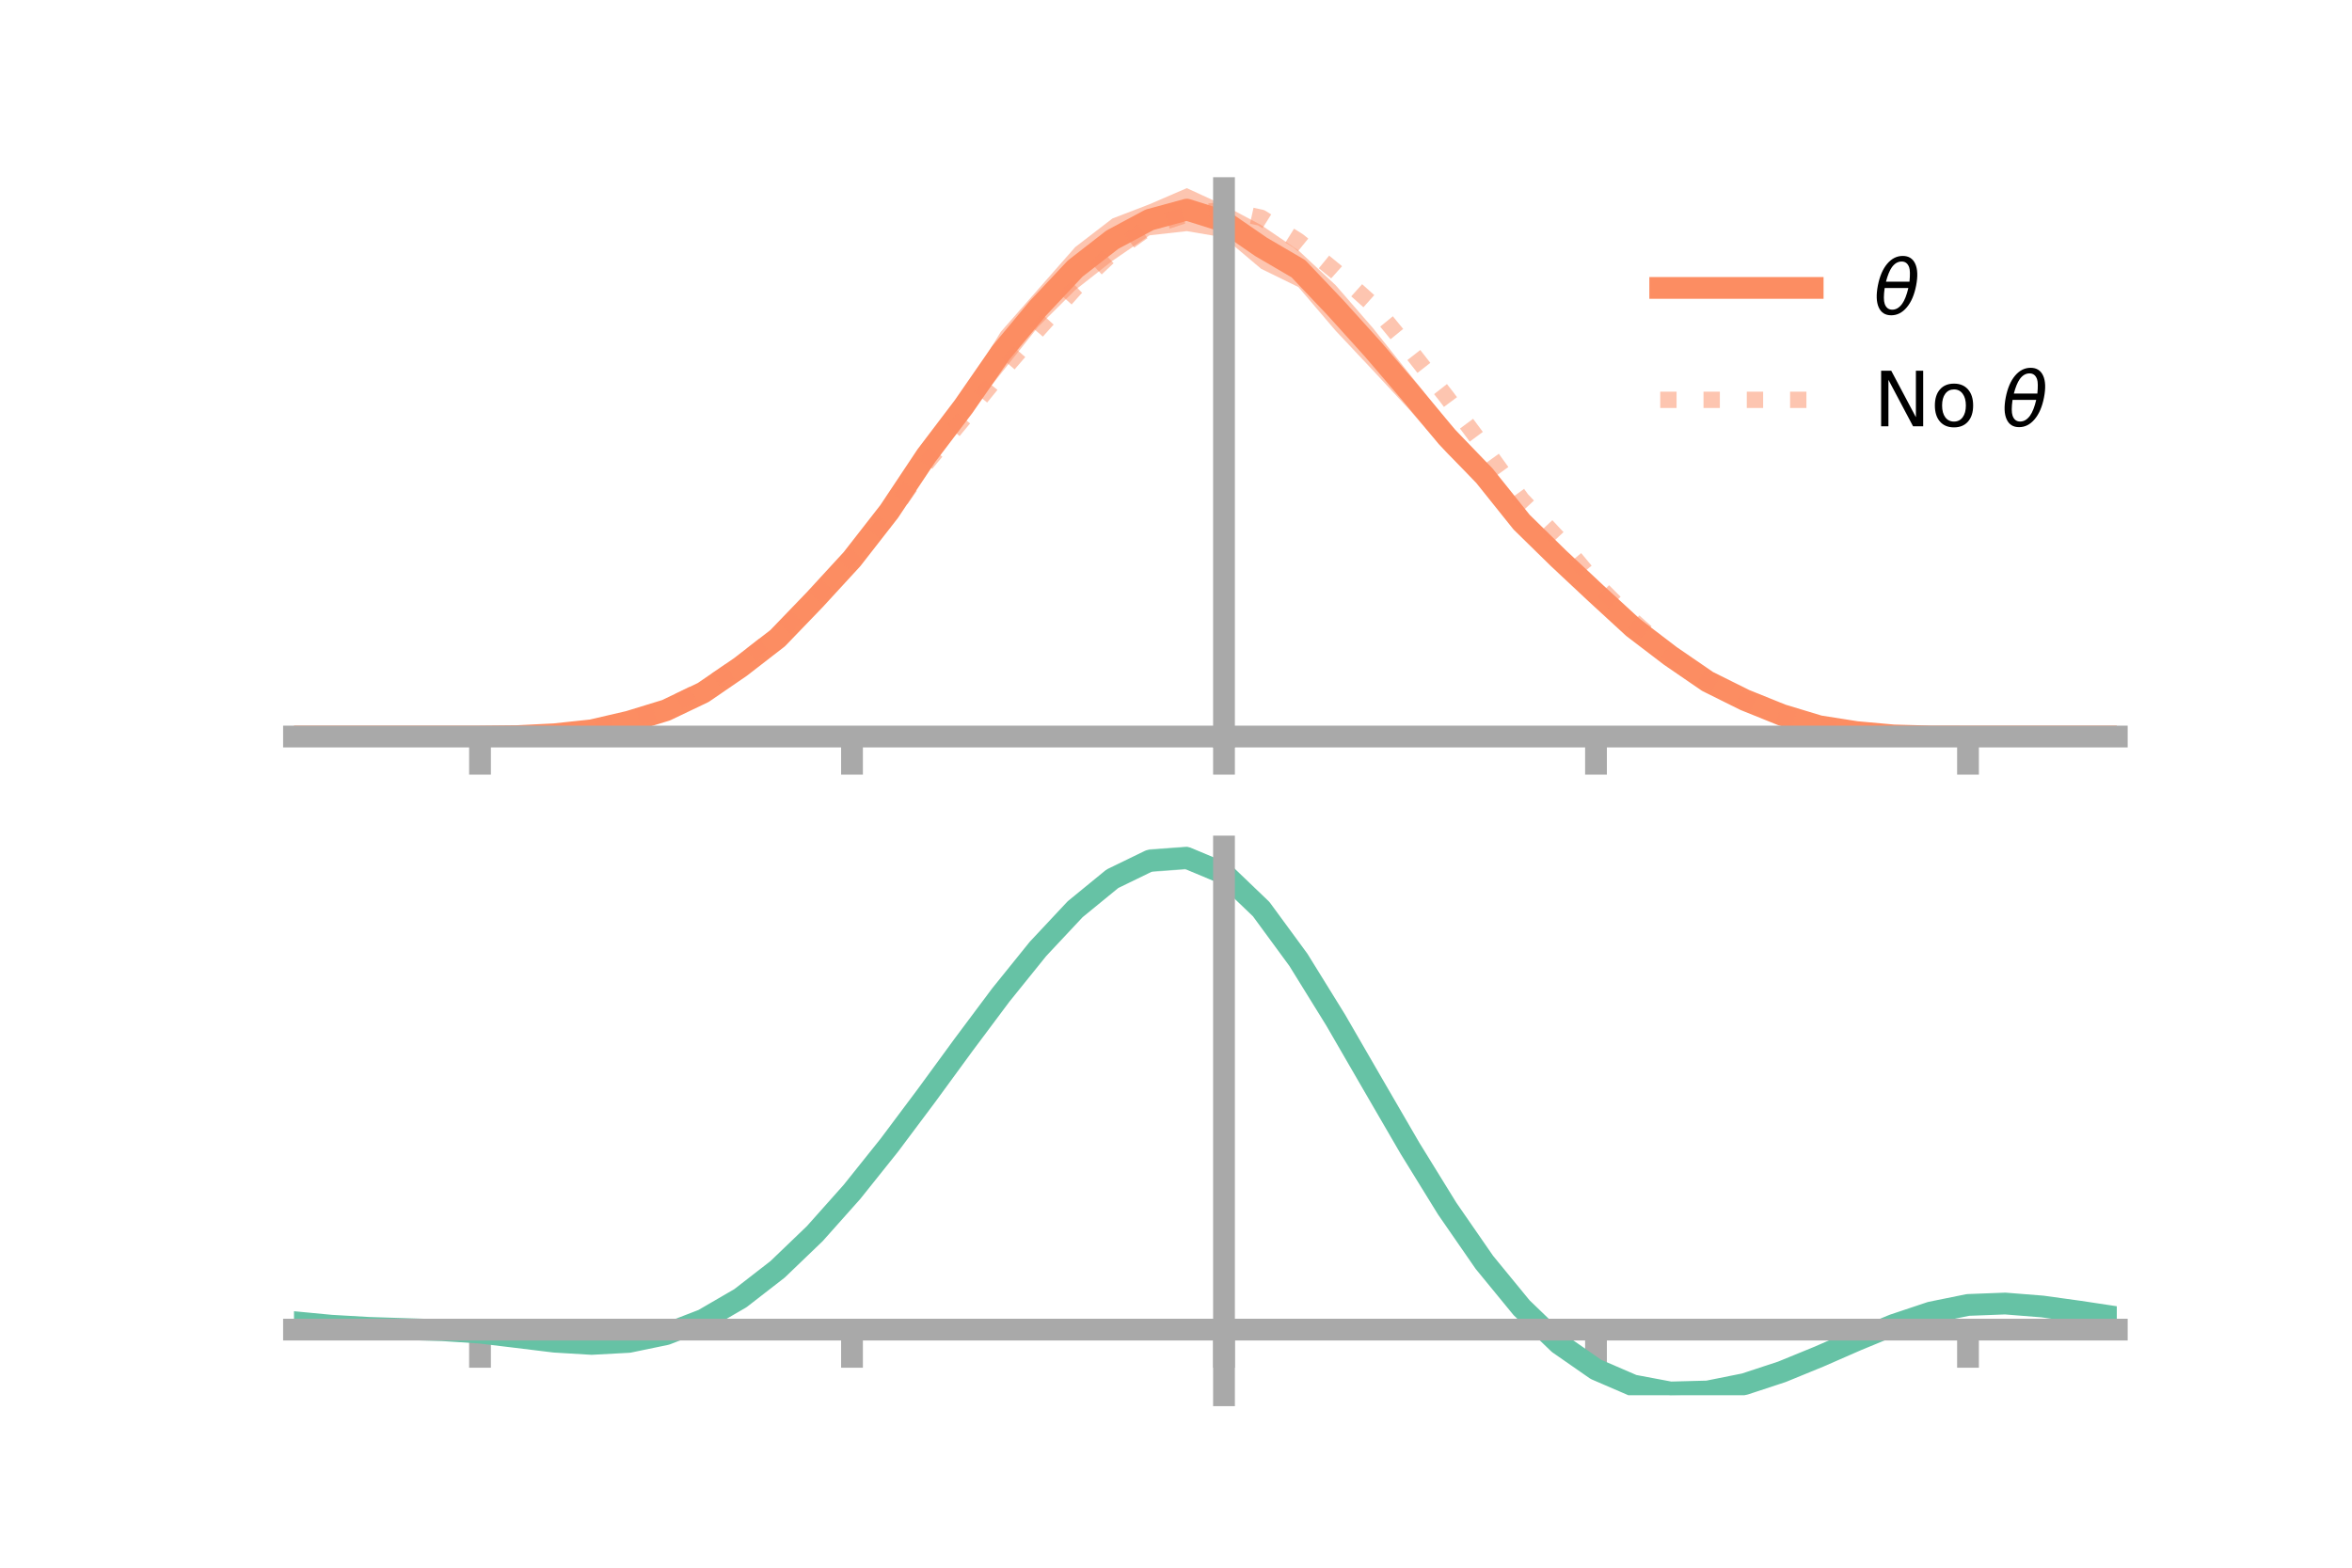 <?xml version="1.0" encoding="utf-8" standalone="no"?>
<!DOCTYPE svg PUBLIC "-//W3C//DTD SVG 1.1//EN"
  "http://www.w3.org/Graphics/SVG/1.1/DTD/svg11.dtd">
<!-- Created with matplotlib (https://matplotlib.org/) -->
<svg height="144pt" version="1.1" viewBox="0 0 216 144" width="216pt" xmlns="http://www.w3.org/2000/svg" xmlns:xlink="http://www.w3.org/1999/xlink">
 <defs>
  <style type="text/css">*{stroke-linecap:butt;stroke-linejoin:round;}</style>
 </defs>
 <g id="figure_1">
  <g id="patch_1">
   <path d="M 0 144 
L 216 144 
L 216 0 
L 0 0 
z
" style="fill:none;"/>
  </g>
  <g id="axes_1">
   <g id="patch_2">
    <path d="M 27 67.68 
L 194.4 67.68 
L 194.4 17.28 
L 27 17.28 
z
" style="fill:none;"/>
   </g>
   <g id="PolyCollection_1">
    <path clip-path="url(#pd4cb840dc6)" d="M 27 67.653 
L 27 67.653 
L 30.416 67.653 
L 33.833 67.653 
L 37.249 67.653 
L 40.665 67.653 
L 44.082 67.651 
L 47.498 67.582 
L 50.914 67.361 
L 54.331 66.857 
L 57.747 66.031 
L 61.163 64.901 
L 64.58 63.109 
L 67.996 60.63 
L 71.412 57.909 
L 74.829 54.203 
L 78.245 50.276 
L 81.661 45.853 
L 85.078 40.446 
L 88.494 36.076 
L 91.91 30.478 
L 95.327 26.585 
L 98.743 22.699 
L 102.159 20.072 
L 105.576 18.757 
L 108.992 17.28 
L 112.408 18.854 
L 115.824 20.675 
L 119.241 23.002 
L 122.657 26.192 
L 126.073 30.118 
L 129.49 34.411 
L 132.906 38.69 
L 136.322 42.378 
L 139.739 46.72 
L 143.155 50.12 
L 146.571 53.542 
L 149.988 56.843 
L 153.404 59.43 
L 156.82 61.948 
L 160.237 63.866 
L 163.653 65.299 
L 167.069 66.434 
L 170.486 67.043 
L 173.902 67.484 
L 177.318 67.615 
L 180.735 67.652 
L 184.151 67.653 
L 187.567 67.653 
L 190.984 67.653 
L 194.4 67.653 
L 194.4 67.653 
L 194.4 67.653 
L 190.984 67.653 
L 187.567 67.653 
L 184.151 67.653 
L 180.735 67.654 
L 177.318 67.68 
L 173.902 67.623 
L 170.486 67.448 
L 167.069 66.983 
L 163.653 66.05 
L 160.237 64.725 
L 156.82 63.247 
L 153.404 61.077 
L 149.988 58.449 
L 146.571 55.468 
L 143.155 52.495 
L 139.739 49.203 
L 136.322 45.012 
L 132.906 41.625 
L 129.49 37.694 
L 126.073 34.01 
L 122.657 30.375 
L 119.241 26.366 
L 115.824 24.694 
L 112.408 21.81 
L 108.992 21.231 
L 105.576 21.614 
L 102.159 23.959 
L 98.743 26.639 
L 95.327 30.033 
L 91.91 34.335 
L 88.494 38.614 
L 85.078 43.249 
L 81.661 48.107 
L 78.245 52.446 
L 74.829 55.953 
L 71.412 59.34 
L 67.996 61.906 
L 64.58 64.112 
L 61.163 65.583 
L 57.747 66.548 
L 54.331 67.308 
L 50.914 67.532 
L 47.498 67.653 
L 44.082 67.654 
L 40.665 67.653 
L 37.249 67.653 
L 33.833 67.653 
L 30.416 67.653 
L 27 67.653 
z
" style="fill:#fc8d62;fill-opacity:0.5;"/>
   </g>
   <g id="matplotlib.axis_1">
    <g id="xtick_1">
     <g id="line2d_1">
      <defs>
       <path d="M 0 0 
L 0 3.5 
" id="m97c6bb2faf" style="stroke:#a9a9a9;stroke-width:2;"/>
      </defs>
      <g>
       <use style="fill:#a9a9a9;stroke:#a9a9a9;stroke-width:2;" x="44.082" xlink:href="#m97c6bb2faf" y="67.653"/>
      </g>
     </g>
    </g>
    <g id="xtick_2">
     <g id="line2d_2">
      <g>
       <use style="fill:#a9a9a9;stroke:#a9a9a9;stroke-width:2;" x="78.245" xlink:href="#m97c6bb2faf" y="67.653"/>
      </g>
     </g>
    </g>
    <g id="xtick_3">
     <g id="line2d_3">
      <g>
       <use style="fill:#a9a9a9;stroke:#a9a9a9;stroke-width:2;" x="112.408" xlink:href="#m97c6bb2faf" y="67.653"/>
      </g>
     </g>
    </g>
    <g id="xtick_4">
     <g id="line2d_4">
      <g>
       <use style="fill:#a9a9a9;stroke:#a9a9a9;stroke-width:2;" x="146.571" xlink:href="#m97c6bb2faf" y="67.653"/>
      </g>
     </g>
    </g>
    <g id="xtick_5">
     <g id="line2d_5">
      <g>
       <use style="fill:#a9a9a9;stroke:#a9a9a9;stroke-width:2;" x="180.735" xlink:href="#m97c6bb2faf" y="67.653"/>
      </g>
     </g>
    </g>
   </g>
   <g id="matplotlib.axis_2"/>
   <g id="line2d_6">
    <path clip-path="url(#pd4cb840dc6)" d="M 27 67.653 
L 30.416 67.653 
L 33.833 67.653 
L 37.249 67.653 
L 40.665 67.653 
L 44.082 67.652 
L 47.498 67.617 
L 50.914 67.447 
L 54.331 67.082 
L 57.747 66.29 
L 61.163 65.242 
L 64.58 63.61 
L 67.996 61.268 
L 71.412 58.625 
L 74.829 55.078 
L 78.245 51.361 
L 81.661 46.98 
L 85.078 41.847 
L 88.494 37.345 
L 91.91 32.407 
L 95.327 28.309 
L 98.743 24.669 
L 102.159 22.015 
L 105.576 20.185 
L 108.992 19.255 
L 112.408 20.332 
L 115.824 22.685 
L 119.241 24.684 
L 122.657 28.283 
L 126.073 32.064 
L 129.49 36.052 
L 132.906 40.157 
L 136.322 43.695 
L 139.739 47.962 
L 143.155 51.308 
L 146.571 54.505 
L 149.988 57.646 
L 153.404 60.253 
L 156.82 62.597 
L 160.237 64.296 
L 163.653 65.674 
L 167.069 66.708 
L 170.486 67.245 
L 173.902 67.554 
L 177.318 67.648 
L 180.735 67.653 
L 184.151 67.653 
L 187.567 67.653 
L 190.984 67.653 
L 194.4 67.653 
" style="fill:none;stroke:#fc8d62;stroke-linecap:square;stroke-width:2;"/>
   </g>
   <g id="line2d_7">
    <path clip-path="url(#pd4cb840dc6)" d="M 27 67.653 
L 30.416 67.653 
L 33.833 67.653 
L 37.249 67.653 
L 40.665 67.653 
L 44.082 67.652 
L 47.498 67.61 
L 50.914 67.421 
L 54.331 67 
L 57.747 66.171 
L 61.163 65.004 
L 64.58 63.292 
L 67.996 61.002 
L 71.412 58.252 
L 74.829 55.047 
L 78.245 51.306 
L 81.661 47.395 
L 85.078 42.541 
L 88.494 38.441 
L 91.91 34.253 
L 95.327 30.295 
L 98.743 26.47 
L 102.159 23.252 
L 105.576 20.814 
L 108.992 19.7 
L 112.408 19.255 
L 115.824 20.004 
L 119.241 22.142 
L 122.657 24.932 
L 126.073 27.988 
L 129.49 32.162 
L 132.906 36.526 
L 136.322 41.123 
L 139.739 45.866 
L 143.155 49.511 
L 146.571 53.611 
L 149.988 57.04 
L 153.404 60.057 
L 156.82 62.398 
L 160.237 64.363 
L 163.653 65.749 
L 167.069 66.741 
L 170.486 67.29 
L 173.902 67.565 
L 177.318 67.657 
L 180.735 67.653 
L 184.151 67.653 
L 187.567 67.653 
L 190.984 67.653 
L 194.4 67.653 
" style="fill:none;stroke:#fc8d62;stroke-dasharray:1.5,2.475;stroke-dashoffset:0;stroke-opacity:0.5;stroke-width:1.5;"/>
   </g>
   <g id="patch_3">
    <path d="M 112.408 67.68 
L 112.408 17.28 
" style="fill:none;stroke:#a9a9a9;stroke-linecap:square;stroke-linejoin:miter;stroke-width:2;"/>
   </g>
   <g id="patch_4">
    <path d="M 194.4 67.68 
L 194.4 17.28 
" style="fill:none;"/>
   </g>
   <g id="patch_5">
    <path d="M 27 67.653 
L 194.4 67.653 
" style="fill:none;stroke:#a9a9a9;stroke-linecap:square;stroke-linejoin:miter;stroke-width:2;"/>
   </g>
   <g id="patch_6">
    <path d="M 27 17.28 
L 194.4 17.28 
" style="fill:none;"/>
   </g>
   <g id="legend_1">
    <g id="line2d_8">
     <path d="M 152.47 26.449 
L 166.47 26.449 
" style="fill:none;stroke:#fc8d62;stroke-linecap:square;stroke-width:2;"/>
    </g>
    <g id="line2d_9"/>
    <g id="text_1">
     <!-- $\theta$ -->
     <g transform="translate(172.07 28.899)scale(0.07 -0.07)">
      <defs>
       <path d="M 45.516 34.672 
L 14.453 34.672 
Q 12.359 20.062 14.5 13.875 
Q 17.188 6.25 24.469 6.25 
Q 31.781 6.25 37.359 13.922 
Q 42.234 20.656 45.516 34.672 
z
M 47.016 42.969 
Q 48.344 56.844 46.625 61.719 
Q 43.953 69.438 36.766 69.438 
Q 29.297 69.438 23.828 61.812 
Q 19.531 55.672 16.156 42.969 
z
M 38.188 76.766 
Q 49.906 76.766 54.594 66.406 
Q 59.281 56.109 55.719 37.844 
Q 52.203 19.625 43.453 9.281 
Q 34.766 -1.125 23.047 -1.125 
Q 11.281 -1.125 6.641 9.281 
Q 2 19.625 5.516 37.844 
Q 9.078 56.109 17.719 66.406 
Q 26.422 76.766 38.188 76.766 
z
" id="DejaVuSans-Oblique-952"/>
      </defs>
      <use transform="translate(0 0.234)" xlink:href="#DejaVuSans-Oblique-952"/>
     </g>
    </g>
    <g id="line2d_10">
     <path d="M 152.47 36.724 
L 166.47 36.724 
" style="fill:none;stroke:#fc8d62;stroke-dasharray:1.5,2.475;stroke-dashoffset:0;stroke-opacity:0.5;stroke-width:1.5;"/>
    </g>
    <g id="line2d_11"/>
    <g id="text_2">
     <!-- No $\theta$ -->
     <g transform="translate(172.07 39.174)scale(0.07 -0.07)">
      <defs>
       <path d="M 9.812 72.906 
L 23.094 72.906 
L 55.422 11.922 
L 55.422 72.906 
L 64.984 72.906 
L 64.984 0 
L 51.703 0 
L 19.391 60.984 
L 19.391 0 
L 9.812 0 
z
" id="DejaVuSans-78"/>
       <path d="M 30.609 48.391 
Q 23.391 48.391 19.188 42.75 
Q 14.984 37.109 14.984 27.297 
Q 14.984 17.484 19.156 11.844 
Q 23.344 6.203 30.609 6.203 
Q 37.797 6.203 41.984 11.859 
Q 46.188 17.531 46.188 27.297 
Q 46.188 37.016 41.984 42.703 
Q 37.797 48.391 30.609 48.391 
z
M 30.609 56 
Q 42.328 56 49.016 48.375 
Q 55.719 40.766 55.719 27.297 
Q 55.719 13.875 49.016 6.219 
Q 42.328 -1.422 30.609 -1.422 
Q 18.844 -1.422 12.172 6.219 
Q 5.516 13.875 5.516 27.297 
Q 5.516 40.766 12.172 48.375 
Q 18.844 56 30.609 56 
z
" id="DejaVuSans-111"/>
       <path id="DejaVuSans-32"/>
      </defs>
      <use transform="translate(0 0.234)" xlink:href="#DejaVuSans-78"/>
      <use transform="translate(74.805 0.234)" xlink:href="#DejaVuSans-111"/>
      <use transform="translate(135.986 0.234)" xlink:href="#DejaVuSans-32"/>
      <use transform="translate(167.773 0.234)" xlink:href="#DejaVuSans-Oblique-952"/>
     </g>
    </g>
   </g>
  </g>
  <g id="axes_2">
   <g id="patch_7">
    <path d="M 27 128.16 
L 194.4 128.16 
L 194.4 77.76 
L 27 77.76 
z
" style="fill:none;"/>
   </g>
   <g id="PolyCollection_2">
    <path clip-path="url(#p6994ce07fe)" d="M 27 121.491 
L 27 121.402 
L 30.416 121.737 
L 33.833 121.936 
L 37.249 122.044 
L 40.665 122.15 
L 44.082 122.374 
L 47.498 122.784 
L 50.914 123.192 
L 54.331 123.386 
L 57.747 123.196 
L 61.163 122.485 
L 64.58 121.146 
L 67.996 119.118 
L 71.412 116.398 
L 74.829 113.029 
L 78.245 109.092 
L 81.661 104.709 
L 85.078 100.033 
L 88.494 95.251 
L 91.91 90.58 
L 95.327 86.257 
L 98.743 82.54 
L 102.159 79.698 
L 105.576 78.011 
L 108.992 77.76 
L 112.408 79.216 
L 115.824 82.541 
L 119.241 87.271 
L 122.657 92.877 
L 126.073 98.879 
L 129.49 104.865 
L 132.906 110.501 
L 136.322 115.529 
L 139.739 119.768 
L 143.155 123.11 
L 146.571 125.513 
L 149.988 127.002 
L 153.404 127.65 
L 156.82 127.57 
L 160.237 126.9 
L 163.653 125.798 
L 167.069 124.429 
L 170.486 122.968 
L 173.902 121.586 
L 177.318 120.46 
L 180.735 119.771 
L 184.151 119.644 
L 187.567 119.924 
L 190.984 120.409 
L 194.4 120.939 
L 194.4 121.055 
L 194.4 121.055 
L 190.984 120.554 
L 187.567 120.093 
L 184.151 119.828 
L 180.735 119.96 
L 177.318 120.657 
L 173.902 121.816 
L 170.486 123.254 
L 167.069 124.782 
L 163.653 126.212 
L 160.237 127.362 
L 156.82 128.063 
L 153.404 128.16 
L 149.988 127.525 
L 146.571 126.062 
L 143.155 123.717 
L 139.739 120.478 
L 136.322 116.384 
L 132.906 111.532 
L 129.49 106.091 
L 126.073 100.306 
L 122.657 94.497 
L 119.241 89.064 
L 115.824 84.477 
L 112.408 81.254 
L 108.992 79.85 
L 105.576 80.102 
L 102.159 81.74 
L 98.743 84.486 
L 95.327 88.064 
L 91.91 92.214 
L 88.494 96.685 
L 85.078 101.249 
L 81.661 105.702 
L 78.245 109.866 
L 74.829 113.598 
L 71.412 116.791 
L 67.996 119.373 
L 64.58 121.315 
L 61.163 122.622 
L 57.747 123.326 
L 54.331 123.504 
L 50.914 123.286 
L 47.498 122.858 
L 44.082 122.444 
L 40.665 122.224 
L 37.249 122.117 
L 33.833 122.005 
L 30.416 121.809 
L 27 121.491 
z
" style="fill:#66c2a5;fill-opacity:0.5;"/>
   </g>
   <g id="matplotlib.axis_3">
    <g id="xtick_6">
     <g id="line2d_12">
      <g>
       <use style="fill:#a9a9a9;stroke:#a9a9a9;stroke-width:2;" x="44.082" xlink:href="#m97c6bb2faf" y="122.13"/>
      </g>
     </g>
    </g>
    <g id="xtick_7">
     <g id="line2d_13">
      <g>
       <use style="fill:#a9a9a9;stroke:#a9a9a9;stroke-width:2;" x="78.245" xlink:href="#m97c6bb2faf" y="122.13"/>
      </g>
     </g>
    </g>
    <g id="xtick_8">
     <g id="line2d_14">
      <g>
       <use style="fill:#a9a9a9;stroke:#a9a9a9;stroke-width:2;" x="112.408" xlink:href="#m97c6bb2faf" y="122.13"/>
      </g>
     </g>
    </g>
    <g id="xtick_9">
     <g id="line2d_15">
      <g>
       <use style="fill:#a9a9a9;stroke:#a9a9a9;stroke-width:2;" x="146.571" xlink:href="#m97c6bb2faf" y="122.13"/>
      </g>
     </g>
    </g>
    <g id="xtick_10">
     <g id="line2d_16">
      <g>
       <use style="fill:#a9a9a9;stroke:#a9a9a9;stroke-width:2;" x="180.735" xlink:href="#m97c6bb2faf" y="122.13"/>
      </g>
     </g>
    </g>
   </g>
   <g id="matplotlib.axis_4"/>
   <g id="line2d_17">
    <path clip-path="url(#p6994ce07fe)" d="M 27 121.447 
L 30.416 121.773 
L 33.833 121.97 
L 37.249 122.081 
L 40.665 122.187 
L 44.082 122.409 
L 47.498 122.821 
L 50.914 123.239 
L 54.331 123.445 
L 57.747 123.261 
L 61.163 122.553 
L 64.58 121.231 
L 67.996 119.246 
L 71.412 116.595 
L 74.829 113.314 
L 78.245 109.479 
L 81.661 105.205 
L 85.078 100.641 
L 88.494 95.968 
L 91.91 91.397 
L 95.327 87.161 
L 98.743 83.513 
L 102.159 80.719 
L 105.576 79.057 
L 108.992 78.805 
L 112.408 80.235 
L 115.824 83.509 
L 119.241 88.167 
L 122.657 93.687 
L 126.073 99.592 
L 129.49 105.478 
L 132.906 111.017 
L 136.322 115.956 
L 139.739 120.123 
L 143.155 123.413 
L 146.571 125.788 
L 149.988 127.263 
L 153.404 127.905 
L 156.82 127.816 
L 160.237 127.131 
L 163.653 126.005 
L 167.069 124.606 
L 170.486 123.111 
L 173.902 121.701 
L 177.318 120.559 
L 180.735 119.866 
L 184.151 119.736 
L 187.567 120.008 
L 190.984 120.481 
L 194.4 120.997 
" style="fill:none;stroke:#66c2a5;stroke-linecap:square;stroke-width:2;"/>
   </g>
   <g id="patch_8">
    <path d="M 112.408 128.16 
L 112.408 77.76 
" style="fill:none;stroke:#a9a9a9;stroke-linecap:square;stroke-linejoin:miter;stroke-width:2;"/>
   </g>
   <g id="patch_9">
    <path d="M 194.4 128.16 
L 194.4 77.76 
" style="fill:none;"/>
   </g>
   <g id="patch_10">
    <path d="M 27 122.13 
L 194.4 122.13 
" style="fill:none;stroke:#a9a9a9;stroke-linecap:square;stroke-linejoin:miter;stroke-width:2;"/>
   </g>
   <g id="patch_11">
    <path d="M 27 77.76 
L 194.4 77.76 
" style="fill:none;"/>
   </g>
  </g>
 </g>
 <defs>
  <clipPath id="pd4cb840dc6">
   <rect height="50.4" width="167.4" x="27" y="17.28"/>
  </clipPath>
  <clipPath id="p6994ce07fe">
   <rect height="50.4" width="167.4" x="27" y="77.76"/>
  </clipPath>
 </defs>
</svg>
